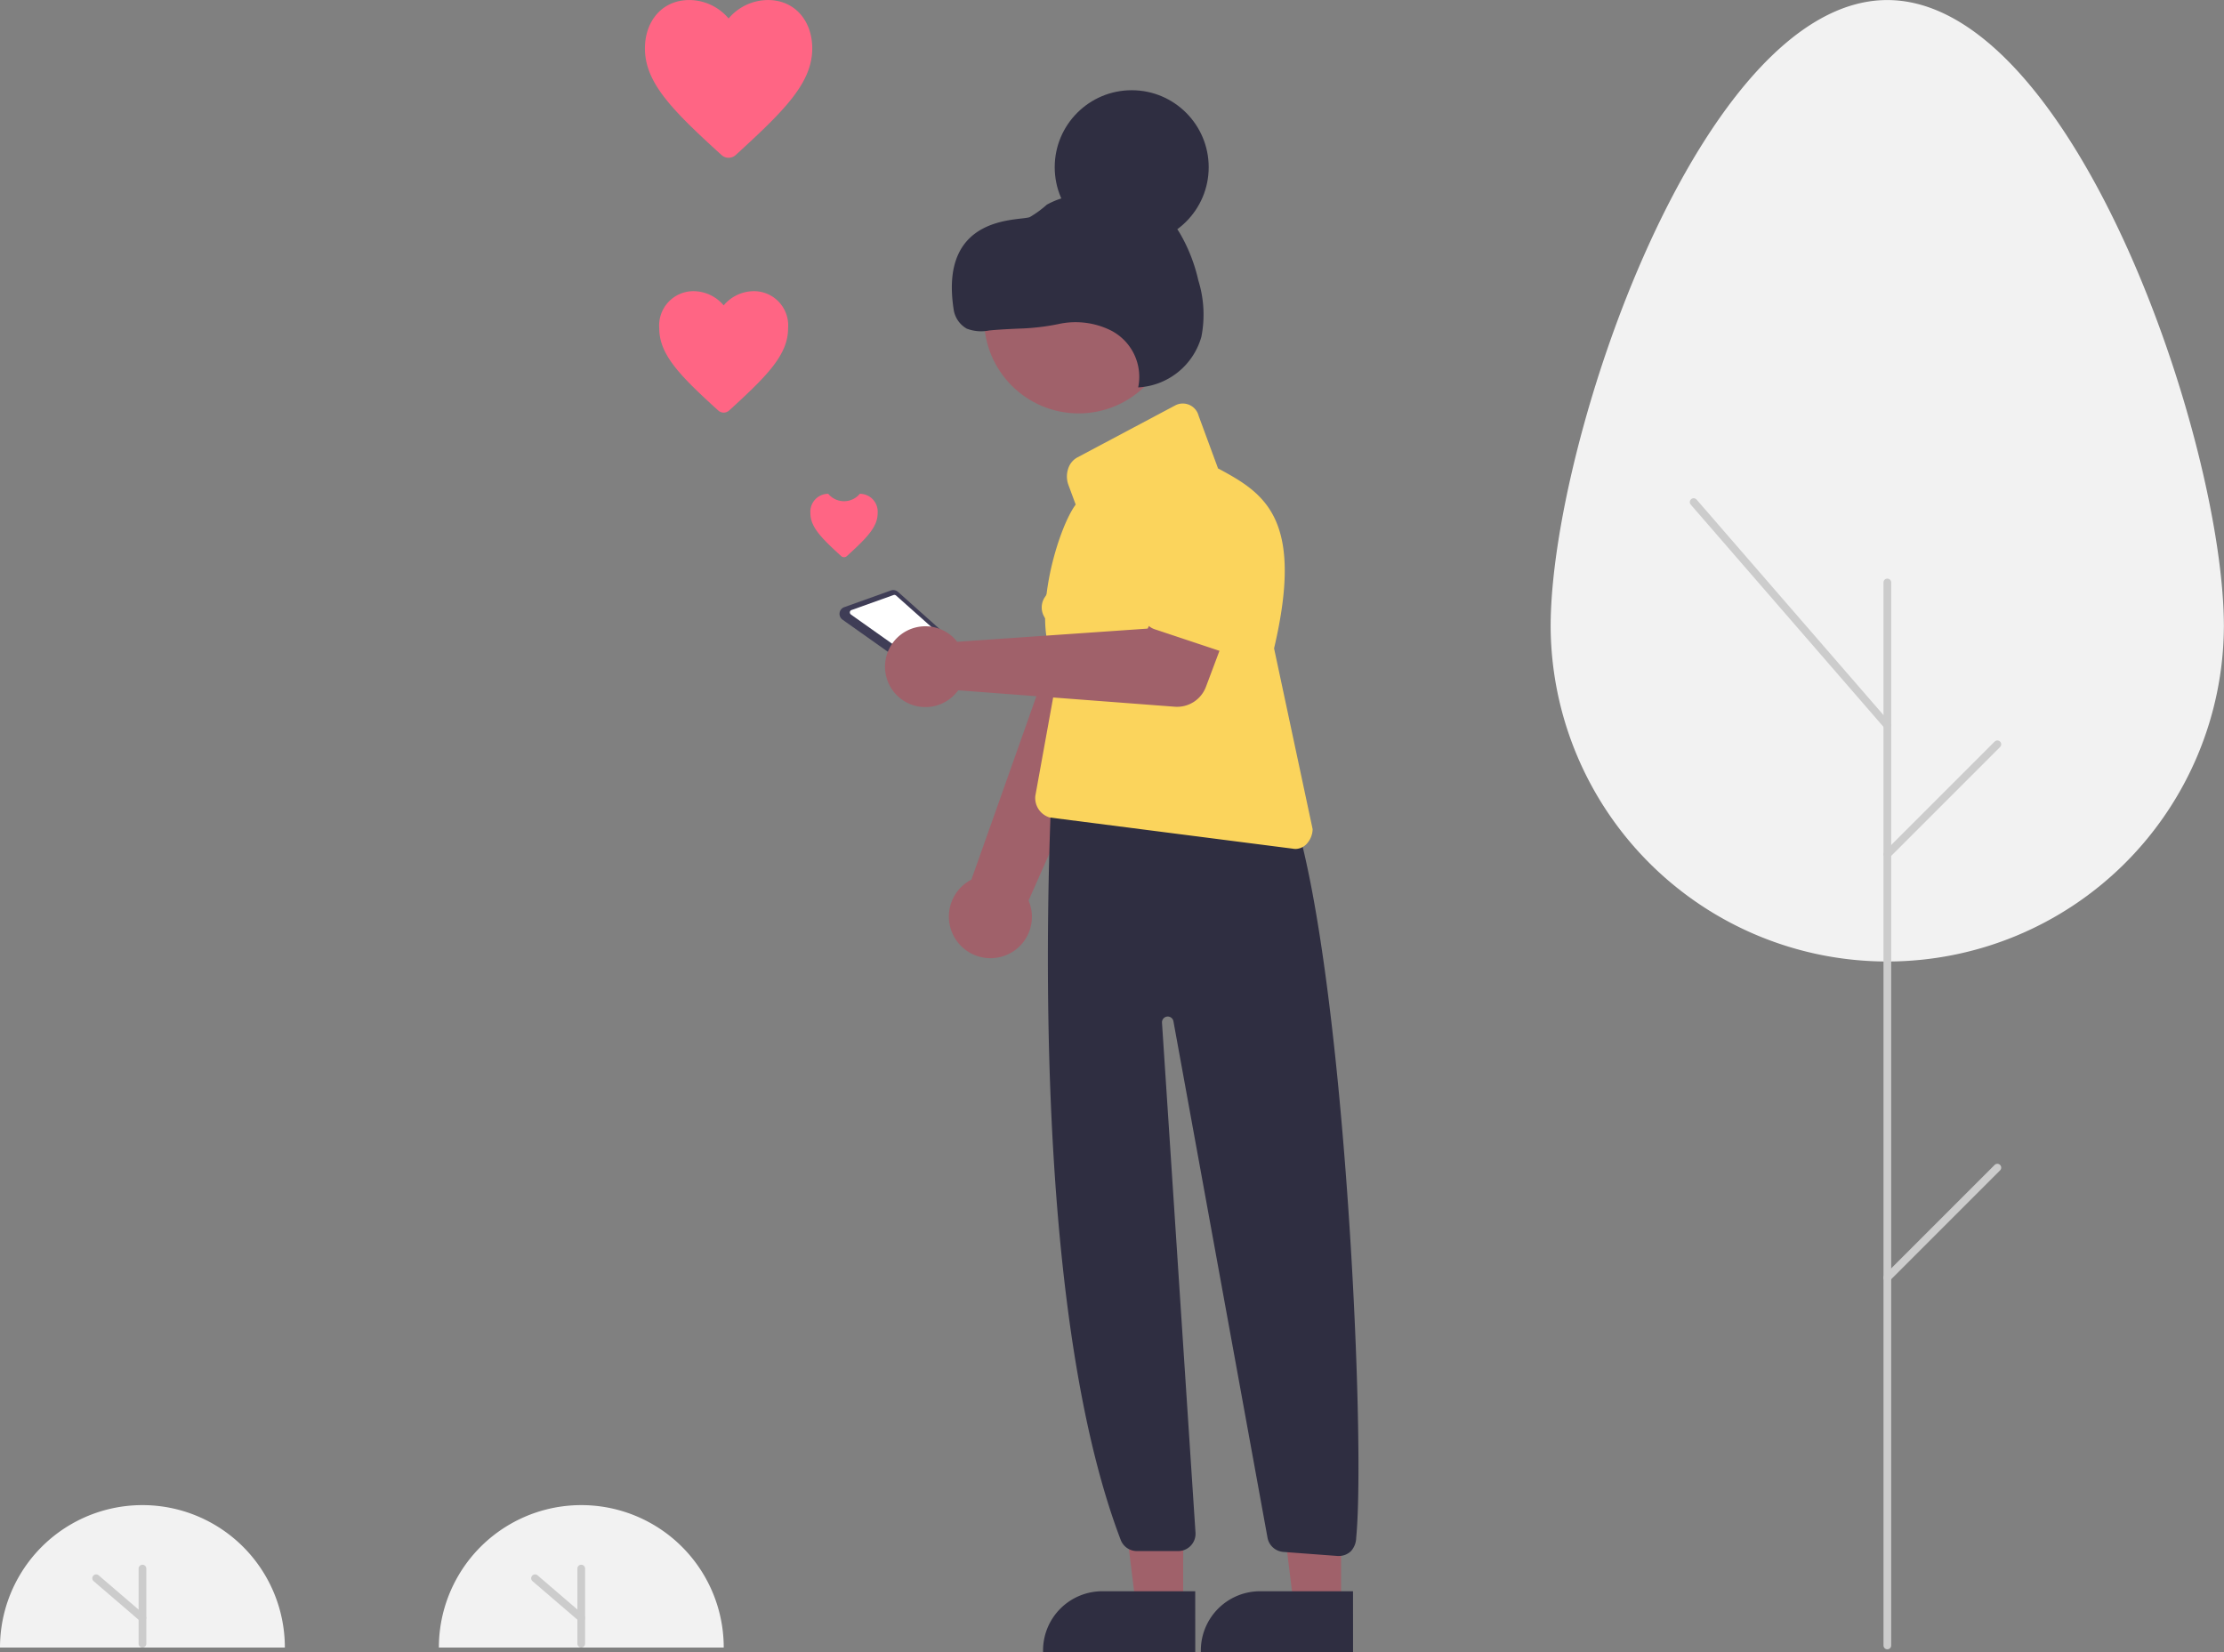 <svg viewBox="0 0 219.17 162.84" xmlns="http://www.w3.org/2000/svg"><rect x="0" y="0" width="219.17" height="162.84" fill="#808080" stroke="none"/><g transform="translate(0)"><path transform="translate(-316.87 -502.44)" d="m316.87 664.8a14.036 14.036 0 0 1 28.072 0" fill="#f2f2f2"/><path transform="translate(-339.21 -512.06)" d="M353.249,674.42a.379.379,0,0,1-.379-.379v-7.4a.379.379,0,0,1,.759,0v7.4a.379.379,0,0,1-.379.379Z" fill="#ccc"/><path transform="translate(-331.77 -513.61)" d="M345.8,673.43a.378.378,0,0,1-.247-.091L341,669.431a.379.379,0,0,1,.494-.576l4.552,3.907a.379.379,0,0,1-.247.667Z" fill="#ccc"/><path transform="translate(-387.62 -502.44)" d="m430.87 664.8a14.036 14.036 0 0 1 28.072 0" fill="#f2f2f2"/><path transform="translate(-409.97 -512.06)" d="M467.25,674.42a.379.379,0,0,1-.379-.379v-7.4a.379.379,0,0,1,.759,0v7.4A.379.379,0,0,1,467.25,674.42Z" fill="#ccc"/><path transform="translate(-402.52 -513.61)" d="M459.8,673.43a.378.378,0,0,1-.247-.091L455,669.431a.379.379,0,1,1,.494-.576l4.552,3.907a.379.379,0,0,1-.247.667Z" fill="#ccc"/><path transform="translate(-469.82 -345.89)" d="m568.36 440.21a4.075 4.075 0 0 0 2.824-5.574l15.023-33.941-8.594-2.165-12.064 34.043a4.1 4.1 0 0 0 2.812 7.636z" fill="#a0616a"/><path transform="translate(-484.84 -338.73)" d="m596.91 404.16-8.358-3.912a1.827 1.827 0 0 1-0.749-2.664l5.08-7.672a5.075 5.075 0 1 1 9.18 4.33l-2.627 8.787a1.827 1.827 0 0 1-2.525 1.131z" fill="#fbd45c"/><path transform="translate(-452.21 -354.91)" d="M535.228,415.969l9.215,6.524a.692.692,0,0,0,.812,0l2.49-1.87a.683.683,0,0,0,.045-1.067l-7.091-6.323a.7.7,0,0,0-.692-.134l-4.614,1.651a.7.7,0,0,0-.165,1.218Z" fill="#3f3d56"/><path transform="translate(-453.89 -355.68)" d="M537.742,416.237l8.3,5.88a.244.244,0,0,0,.29,0l2.24-1.682a.236.236,0,0,0,.02-.371l-6.4-5.7a.249.249,0,0,0-.246-.046L537.8,415.8a.248.248,0,0,0-.056.432Z" fill="#fff"/><path transform="translate(-219.41 -278.65)" d="m336.01 436.98h-4.651l-2.212-17.939h6.864z" fill="#a0616a"/><path transform="translate(-485.04 -516.32)" d="m602.83 679.16h-15v-0.19a5.837 5.837 0 0 1 5.837-5.837h9.159z" fill="#2f2e41"/><path transform="translate(-244.85 -278.65)" d="m377.01 436.98h-4.651l-2.212-17.939h6.864z" fill="#a0616a"/><path transform="translate(-510.49 -516.32)" d="m643.83 679.16h-15v-0.19a5.837 5.837 0 0 1 5.837-5.837h9.159z" fill="#2f2e41"/><path transform="translate(-485.82 -376.72)" d="M617.759,530.056q-.063,0-.127,0l-5.348-.4a1.717,1.717,0,0,1-1.542-1.339l-9.287-50.974a.569.569,0,0,0-1.123.166l3.3,50.223a1.707,1.707,0,0,1-1.7,1.841h-4.073a1.707,1.707,0,0,1-1.59-1.085c-10.243-26.822-6.533-79.378-6.5-79.907l.379-.379h0l20.4,3.523.043.042c6.97,5.12,9.987,65.078,8.879,76.483a2.043,2.043,0,0,1-.5,1.315A1.709,1.709,0,0,1,617.759,530.056Z" fill="#2f2e41"/><circle transform="translate(96.979 22.105)" cx="9.317" cy="9.317" r="9.317" fill="#a0616a"/><path transform="translate(-483.8 -324.8)" d="M611.462,408.46a1.413,1.413,0,0,1-.282-.028l-23.929-3.07a2,2,0,0,1-1.422-2.127l2.29-12.642c-3.035-3.794-.167-13.591,1.687-16.068l-.717-1.941a2.409,2.409,0,0,1-.032-1.566,1.921,1.921,0,0,1,.9-1.134l9.711-5.16a1.61,1.61,0,0,1,2.252,1.043l1.9,5.154-.029.015c4.56,2.444,8.6,4.862,5.566,17.76l3.8,17.813a2.208,2.208,0,0,1-.633,1.5,1.545,1.545,0,0,1-1.073.454Z" fill="#fbd45c"/><path transform="translate(-459.55 -354.4)" d="M553.456,417.181a3.988,3.988,0,0,1,.423.466l18.769-1.3,2.013-4.1,6.589,2.229-2.859,7.61a3.035,3.035,0,0,1-3.07,1.959l-21.342-1.619a3.982,3.982,0,1,1-.523-5.245Z" fill="#a0616a"/><path transform="translate(-501.14 -339.48)" d="m613.89 400.52a1.705 1.705 0 0 1 0.055-1.42l3.87-7.644a4.741 4.741 0 1 1 9.005 2.969l-1.491 8.465a1.707 1.707 0 0 1-2.22 1.324l-8.18-2.723a1.705 1.705 0 0 1-1.039-0.971z" fill="#fbd45c"/><path transform="translate(-447.54 -339.39)" d="M531,394.189a.416.416,0,0,1-.567,0l-.218-.2c-1.782-1.635-2.811-2.7-2.811-4.022a1.765,1.765,0,0,1,1.756-1.915,2.023,2.023,0,0,0,3.114,0,1.763,1.763,0,0,1,1.756,1.915c0,1.322-1.029,2.384-2.811,4.022Z" fill="#ff6584"/><path transform="translate(-419.44 -284.82)" d="M491.3,325.267a.8.8,0,0,1-1.087,0l-.417-.377c-3.415-3.133-5.387-5.169-5.387-7.707a3.382,3.382,0,0,1,3.364-3.67,3.928,3.928,0,0,1,2.984,1.4,3.922,3.922,0,0,1,2.982-1.4,3.377,3.377,0,0,1,3.364,3.67c0,2.533-1.972,4.568-5.387,7.707Z" fill="#ff6584"/><path transform="translate(-416.85 -210.8)" d="m489.36 226.07a1.036 1.036 0 0 1-1.412 0l-0.542-0.49c-4.435-4.069-7-6.713-7-10.01 0-2.689 1.7-4.767 4.37-4.767a5.1 5.1 0 0 1 3.876 1.819 5.1 5.1 0 0 1 3.873-1.819c2.672 0 4.37 2.071 4.37 4.767 0 3.289-2.561 5.933-7 10.01z" fill="#ff6584"/><ellipse transform="translate(103.94 8.891)" cx="7.587" cy="7.587" rx="7.587" ry="7.587" fill="#2f2e41"/><path transform="translate(-470.35 -291.18)" d="m567.82 323.75a3.971 3.971 0 0 1-2.2-0.184 2.608 2.608 0 0 1-1.3-1.967c-1.414-9.392 6.573-8.62 7.518-9.027a10.353 10.353 0 0 0 1.67-1.219 7.809 7.809 0 0 1 4.364-0.96 12.581 12.581 0 0 1 5.3 0.648 7.942 7.942 0 0 1 3.524 3.249 16.4 16.4 0 0 1 1.748 4.527 11.3 11.3 0 0 1 0.3 5.549 6.862 6.862 0 0 1-6.229 4.992 5.134 5.134 0 0 0-2.71-5.624 7.831 7.831 0 0 0-5.165-0.615 22.74 22.74 0 0 1-3.426 0.427c-1.131 0.042-2.487 0.108-3.394 0.204z" fill="#2f2e41"/><path transform="translate(-566.9 -259.76)" d="m786.06 321.52c0-18.309-14.852-61.755-33.174-61.755s-33.174 43.446-33.174 61.755a33.174 33.174 0 0 0 66.347 0z" fill="#f2f2f2"/><path transform="translate(-620.55 -353.04)" d="M806.543,515.573a.379.379,0,0,1-.379-.379V410.44a.379.379,0,0,1,.759,0V515.194a.379.379,0,0,1-.379.379Z" fill="#ccc"/><path transform="translate(-589.34 -340.1)" d="M775.328,411.962a.378.378,0,0,1-.287-.131l-19.079-22a.379.379,0,0,1,.573-.5l19.079,22a.379.379,0,0,1-.286.628Z" fill="#ccc"/><path transform="translate(-620.55 -379.13)" d="M806.543,463.7a.379.379,0,0,1-.268-.648l10.841-10.841a.379.379,0,0,1,.536.536l-10.841,10.841A.378.378,0,0,1,806.543,463.7Z" fill="#ccc"/><path transform="translate(-620.55 -447.41)" d="M806.543,573.7a.379.379,0,0,1-.268-.648l10.841-10.841a.379.379,0,1,1,.536.536l-10.841,10.841A.378.378,0,0,1,806.543,573.7Z" fill="#ccc"/></g></svg>
